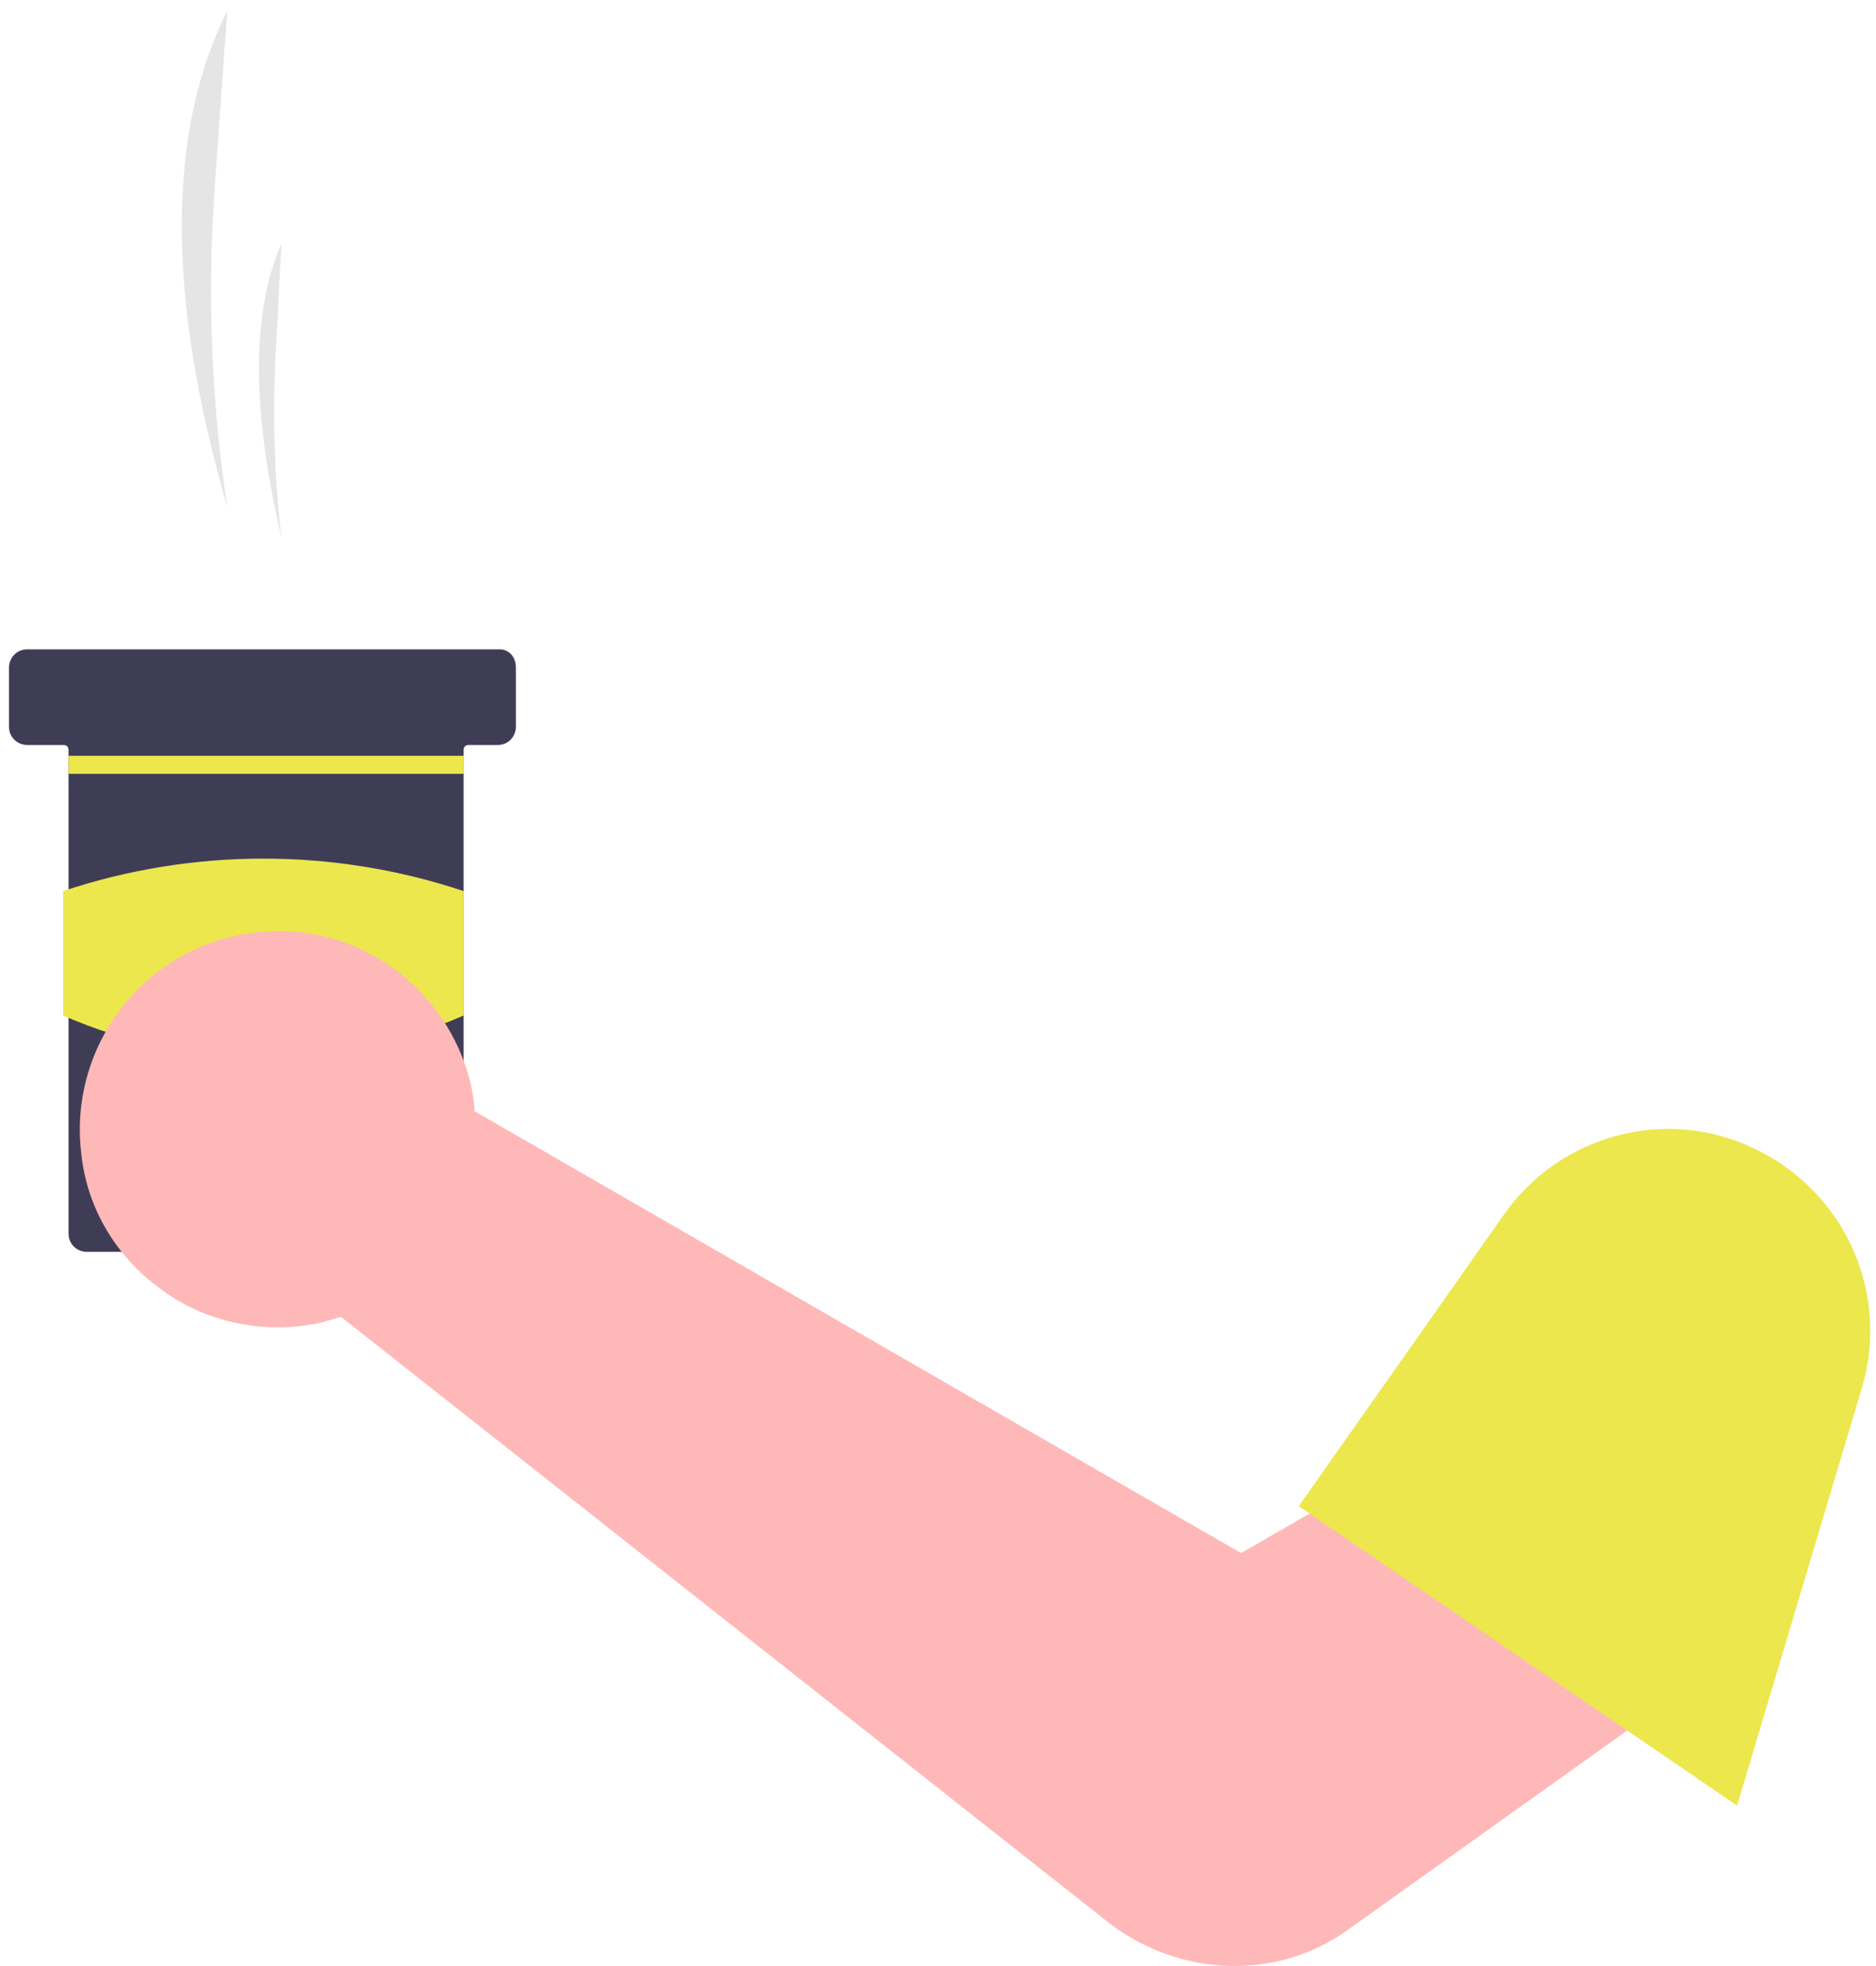 <?xml version="1.0" encoding="utf-8"?>
<!-- Generator: Adobe Illustrator 27.9.0, SVG Export Plug-In . SVG Version: 6.00 Build 0)  -->
<svg version="1.1" id="Layer_1" xmlns="http://www.w3.org/2000/svg" xmlns:xlink="http://www.w3.org/1999/xlink" x="0px" y="0px"
	 viewBox="0 0 104 109" style="enable-background:new 0 0 104 109;" xml:space="preserve">
<style type="text/css">
	.st0{fill:#E5E5E5;}
	.st1{fill:#3F3D56;}
	.st2{fill:#ECE74C;}
	.st3{fill:#FFB8B8;enable-background:new    ;}
	.st4{fill:#ECE74C;enable-background:new    ;}
</style>
<path class="st0" d="M12.6,28.1L12.6,28.1c-0.9-5.9-1.1-11.8-0.7-17.7l0.7-9.8l0,0C8.8,8.2,9.7,18.1,12.6,28.1z"/>
<path class="st0" d="M15.6,29.8L15.6,29.8c-0.4-3.5-0.5-7-0.3-10.5l0.3-5.8l0,0C13.7,17.9,14.2,23.8,15.6,29.8z"/>
<path class="st1" d="M28.6,37v3.3c0,0.5-0.4,1-1,1H26c-0.2,0-0.3,0.1-0.3,0.3l0,0v26.8c0,0.5-0.4,1-1,1H4.8c-0.5,0-1-0.4-1-1V41.6
	c0-0.2-0.1-0.3-0.3-0.3h-2c-0.5,0-1-0.4-1-1V37c0-0.5,0.4-1,1-1l0,0h26.2C28.2,36,28.6,36.4,28.6,37z"/>
<rect x="3.8" y="41.9" class="st2" width="21.9" height="1"/>
<path class="st2" d="M25.7,56.3c-7.1,3.1-15.1,3.1-22.2,0v-6.9c7.2-2.4,15-2.4,22.2,0V56.3z"/>
<path class="st3" d="M61.6,106.7L18.9,73c-0.3,0.1-0.7,0.2-1,0.3c-3,0.7-6.3,0.1-8.8-1.7c-2.6-1.8-4.3-4.6-4.6-7.7
	c-0.7-6,3.6-11.5,9.6-12.2c5.6-0.7,10.7,3,12,8.4c0.1,0.5,0.2,1,0.2,1.5l42.5,24.5L79.4,80l11.7,15.3L74.7,107
	C70.8,109.8,65.5,109.6,61.6,106.7z"/>
<path class="st4" d="M96.3,100.1L72,83.5l11.4-16.2c3.1-4.4,9-6,13.9-3.6l0,0c5,2.4,7.5,8,5.9,13.3L96.3,100.1z"/>
</svg>
